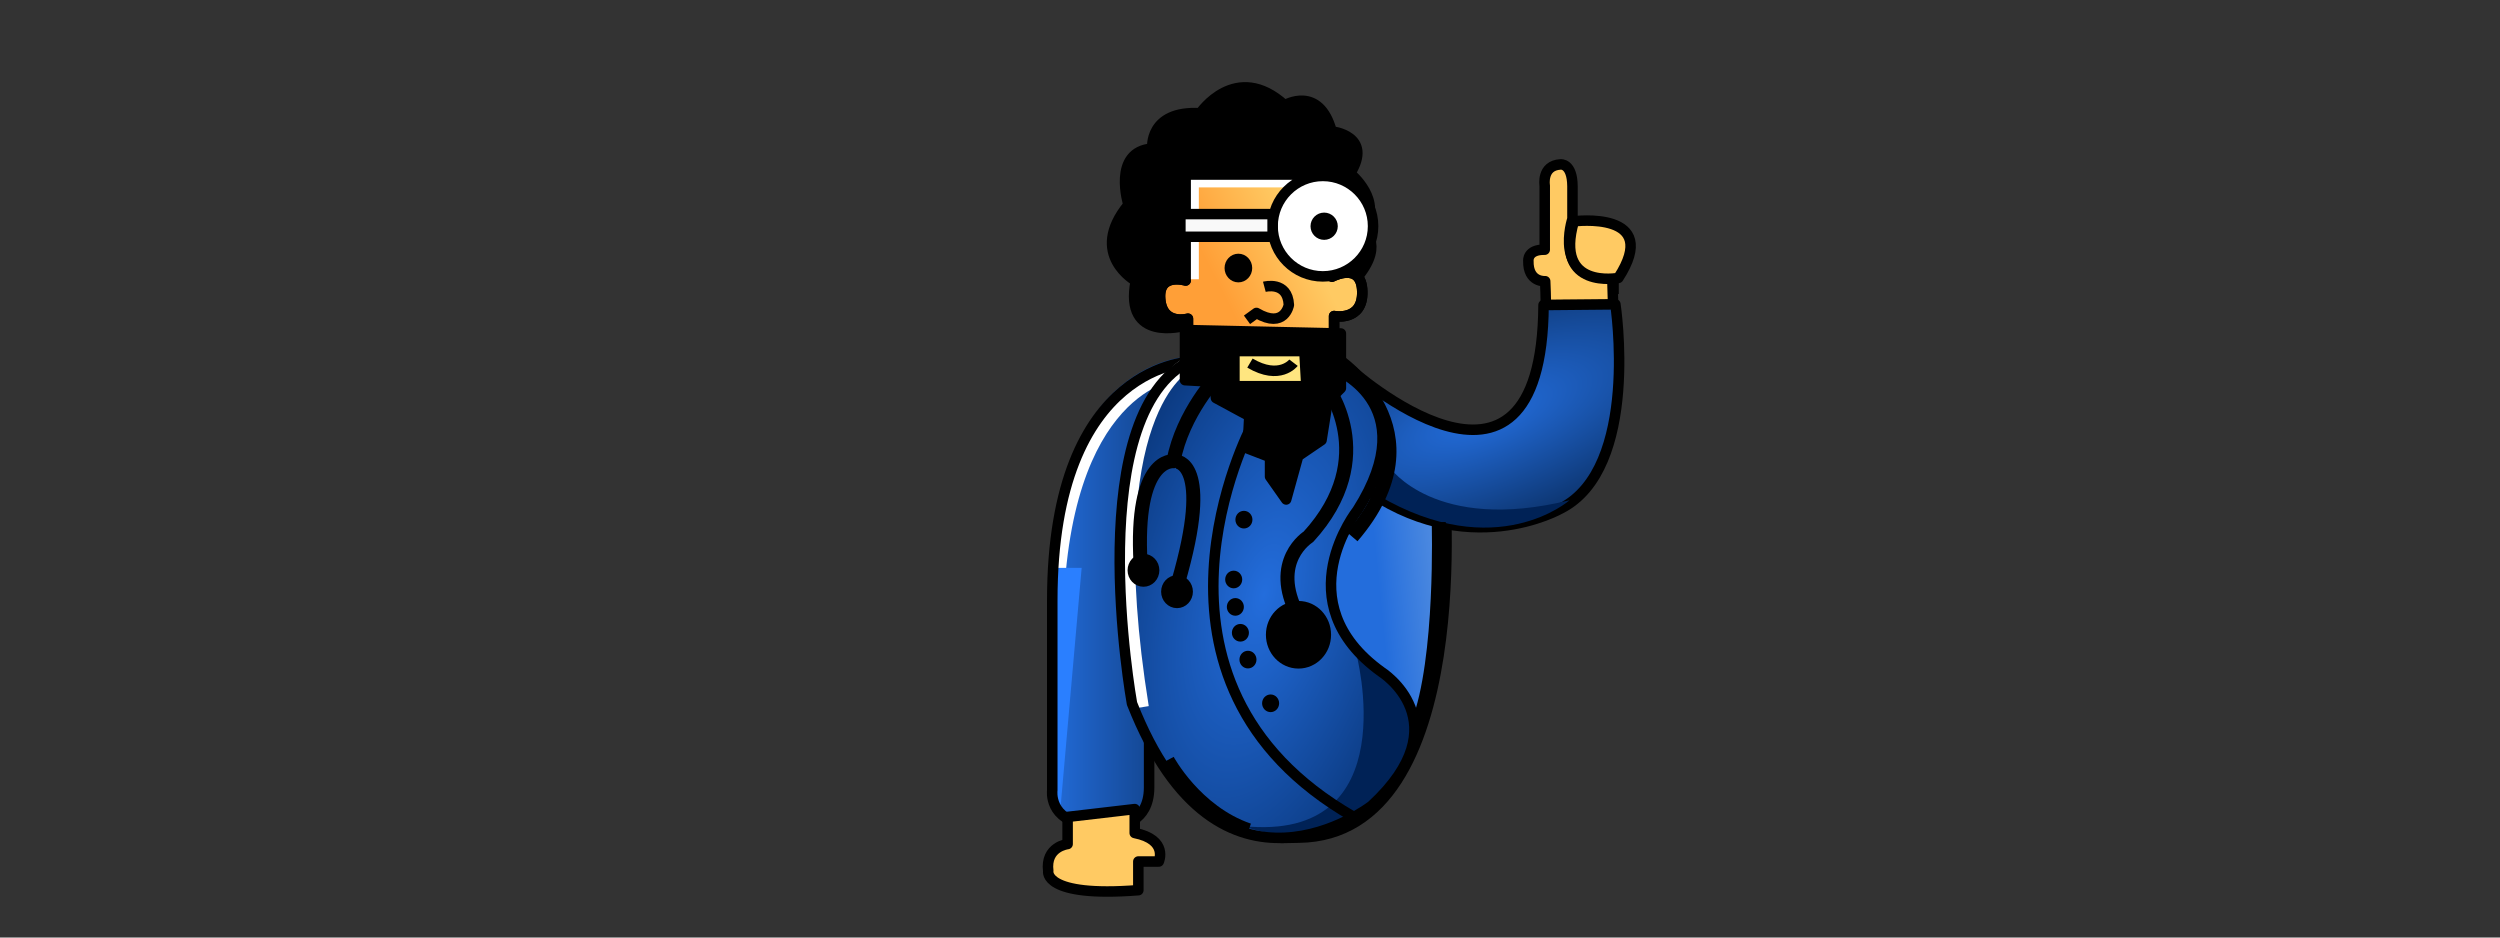 <?xml version="1.0" encoding="UTF-8" standalone="no"?>
<!-- Created with Inkscape (http://www.inkscape.org/) -->

<svg
   width="800"
   height="300"
   viewBox="0 0 211.667 79.375"
   version="1.1"
   id="svg1"
   inkscape:version="1.3.2 (091e20ef0f, 2023-11-25)"
   sodipodi:docname="drawing1.svg"
   xml:space="preserve"
   xmlns:inkscape="http://www.inkscape.org/namespaces/inkscape"
   xmlns:sodipodi="http://sodipodi.sourceforge.net/DTD/sodipodi-0.dtd"
   xmlns:xlink="http://www.w3.org/1999/xlink"
   xmlns="http://www.w3.org/2000/svg"
   xmlns:svg="http://www.w3.org/2000/svg"><rect x="0" y="0" width="211.667" height="79.375" fill="#333333" stroke="none"/><sodipodi:namedview
     id="namedview1"
     pagecolor="#ffffff"
     bordercolor="#000000"
     borderopacity="0.25"
     inkscape:showpageshadow="2"
     inkscape:pageopacity="0.0"
     inkscape:pagecheckerboard="0"
     inkscape:deskcolor="#d1d1d1"
     inkscape:document-units="mm"
     inkscape:zoom="0.90509668"
     inkscape:cx="472.87766"
     inkscape:cy="169.59514"
     inkscape:window-width="1920"
     inkscape:window-height="1003"
     inkscape:window-x="0"
     inkscape:window-y="0"
     inkscape:window-maximized="1"
     inkscape:current-layer="layer1"
     showguides="false" /><defs
     id="defs1"><linearGradient
       id="linearGradient58"
       inkscape:collect="always"><stop
         style="stop-color:#236ddc;stop-opacity:1;"
         offset="0"
         id="stop59" /><stop
         style="stop-color:#5690e1;stop-opacity:1;"
         offset="1"
         id="stop60" /></linearGradient><linearGradient
       id="linearGradient57"
       inkscape:collect="always"><stop
         style="stop-color:#236ddc;stop-opacity:1;"
         offset="0"
         id="stop57" /><stop
         style="stop-color:#002256;stop-opacity:1;"
         offset="1"
         id="stop58" /></linearGradient><linearGradient
       id="linearGradient54"
       inkscape:collect="always"><stop
         style="stop-color:#236ddc;stop-opacity:1;"
         offset="0"
         id="stop55" /><stop
         style="stop-color:#0d3672;stop-opacity:1;"
         offset="1"
         id="stop56" /></linearGradient><linearGradient
       id="linearGradient53"
       inkscape:collect="always"><stop
         style="stop-color:#236ddc;stop-opacity:1;"
         offset="0"
         id="stop53" /><stop
         style="stop-color:#0d3672;stop-opacity:1;"
         offset="1"
         id="stop54" /></linearGradient><linearGradient
       id="linearGradient51"
       inkscape:collect="always"><stop
         style="stop-color:#ffca63;stop-opacity:1;"
         offset="0"
         id="stop51" /><stop
         style="stop-color:#ff9f37;stop-opacity:1;"
         offset="1"
         id="stop52" /></linearGradient><linearGradient
       inkscape:collect="always"
       xlink:href="#linearGradient51"
       id="linearGradient52"
       x1="424.688"
       y1="71.361"
       x2="397.03"
       y2="85.358"
       gradientUnits="userSpaceOnUse"
       gradientTransform="matrix(0.264,0,0,0.264,-2.347,0.207)" /><radialGradient
       inkscape:collect="always"
       xlink:href="#linearGradient53"
       id="radialGradient54"
       cx="485.042"
       cy="132.569"
       fx="485.042"
       fy="132.569"
       r="44.975"
       gradientTransform="matrix(0.519,-0.204,0.076,0.194,-136.213,108.516)"
       gradientUnits="userSpaceOnUse" /><linearGradient
       inkscape:collect="always"
       xlink:href="#linearGradient54"
       id="linearGradient56"
       x1="343.067"
       y1="187.922"
       x2="391.804"
       y2="187.922"
       gradientUnits="userSpaceOnUse"
       gradientTransform="matrix(0.264,0,0,0.264,-2.068,0.207)" /><radialGradient
       inkscape:collect="always"
       xlink:href="#linearGradient57"
       id="radialGradient58"
       cx="414.682"
       cy="189.634"
       fx="414.682"
       fy="189.634"
       r="48.943"
       gradientTransform="matrix(0.228,-0.86,0.41,0.109,-65.269,386.271)"
       gradientUnits="userSpaceOnUse" /><linearGradient
       inkscape:collect="always"
       xlink:href="#linearGradient58"
       id="linearGradient60"
       x1="453.292"
       y1="209.399"
       x2="476.428"
       y2="207.093"
       gradientUnits="userSpaceOnUse"
       gradientTransform="matrix(0.264,0,0,0.264,-2.347,0.207)" /></defs><g
     inkscape:label="Layer 1"
     inkscape:groupmode="layer"
     id="layer1"><path
       style="opacity:1;fill:#ffca63;fill-opacity:1;stroke:#000000;stroke-width:0.89;stroke-linejoin:round;stroke-dasharray:none"
       d="m 130.86,24.713 -0.035,-0.903 c 0,0 -1.465,0.126 -1.423,-1.725 0,0 -0.106,-0.969 1.385,-0.945 v -5.429 c 0,0 -0.288,-1.694 1.329,-1.79 0,0 1.003,-0.148 1.02,1.848 v 2.756 c 0,0 -1.75,5.264 3.371,4.933 l 0.07,2.364 -5.692,0.011 z"
       id="path38"
       sodipodi:nodetypes="cccccccccccc" /><path
       style="opacity:1;fill:url(#linearGradient60);stroke:#000000;stroke-width:0.89;stroke-linejoin:round;stroke-dasharray:none"
       d="m 122.263,40.302 c 0,0 2.84,30.42 -12.284,30.617 l -1.469,0.028 3.114,-31.438 10.027,-0.363 z"
       id="path29"
       sodipodi:nodetypes="cccccc" /><path
       style="opacity:1;fill:url(#radialGradient54);fill-opacity:1;stroke:#000000;stroke-width:0.89;stroke-linejoin:round;stroke-dasharray:none"
       d="m 114.237,31.186 c 0,0 16.329,14.717 16.45,-5.362 l 6.081,-0.058 c 0,0 2.129,13.88 -4.627,17.293 0,0 -8.003,4.613 -16.905,-1.925 z"
       id="path28"
       sodipodi:nodetypes="cccccc" /><path
       style="opacity:1;fill:#000000;stroke:#000000;stroke-width:0.89;stroke-linejoin:round;stroke-dasharray:none"
       d="m 100.247,27.592 c 0,0 -5.13,1.446 -4.085,-3.805 0,0 -4.074,-2.245 -0.619,-6.447 0,0 -1.422,-4.522 2.017,-4.764 0,0 -0.337,-3.243 4.062,-2.987 0,0 3.013,-4.446 7.146,-0.676 0,0 2.908,-1.746 3.98,2.209 0,0 3.562,0.351 1.565,3.566 0,0 2.941,2.381 1.01,4.72 0,0 1.932,1.135 -0.289,3.923"
       id="path26" /><path
       style="opacity:1;fill:url(#linearGradient52);fill-opacity:1;stroke:#000000;stroke-width:0.89;stroke-linejoin:round;stroke-dasharray:none"
       d="m 112.76,14.777 h -12.375 v 8.973 c 0,0 -2.344,-0.703 -2.157,1.571 0.187,2.273 2.352,1.662 2.352,1.662 v 3.127 h 12.372 v -3.35 c 0,0 2.457,0.477 2.387,-2.09 -0.07,-2.566 -2.56,-1.245 -2.56,-1.245 z"
       id="path1" /><path
       style="opacity:1;fill:none;fill-opacity:1;stroke:#ffffff;stroke-width:1.188;stroke-linejoin:round;stroke-dasharray:none;stroke-opacity:1"
       d="m 100.908,23.647 v -8.374 h 8.5"
       id="path62" /><path
       style="fill:none;fill-opacity:1;stroke:#000000;stroke-width:0.89;stroke-linejoin:round;stroke-dasharray:none"
       d="m 112.76,14.777 h -12.375 v 8.973 c 0,0 -2.344,-0.703 -2.157,1.571 0.187,2.273 2.352,1.662 2.352,1.662 V 30.11 h 12.372 v -3.35 c 0,0 2.457,0.477 2.387,-2.09 -0.07,-2.566 -2.56,-1.245 -2.56,-1.245 z"
       id="path1-8" /><ellipse
       style="fill:#000000;stroke:#000000;stroke-width:0.89;stroke-linejoin:round"
       id="path15-6"
       cx="104.85"
       cy="22.694"
       rx="0.725"
       ry="0.769" /><circle
       style="fill:#ffffff;stroke:#000000;stroke-width:0.89;stroke-linejoin:round"
       id="path16-9"
       cx="112.001"
       cy="19.148"
       r="4.253" /><circle
       style="fill:#000000;stroke:#000000;stroke-width:0.89;stroke-linejoin:round"
       id="path17-3"
       cx="112.111"
       cy="19.154"
       r="0.709" /><rect
       style="fill:#f9f9f9;stroke:#000000;stroke-width:0.89;stroke-linejoin:round;stroke-dasharray:none"
       id="rect17-6"
       width="7.811"
       height="1.919"
       x="99.938"
       y="18.127"
       ry="0.298" /><path
       style="opacity:1;fill:url(#linearGradient56);fill-opacity:1;stroke:none;stroke-width:0.89;stroke-linejoin:round;stroke-dasharray:none"
       d="m 100.89,30.166 c 0,0 -11.963,-0.062 -11.963,20.226 v 16.071 c 0,0 -0.362,2.574 3.049,2.912 1.455,0.144 2.671,0 2.671,0 0,0 2.458,-0.141 2.479,-3.111 V 40.997 c 0,0 -0.516,-8.245 3.763,-10.832 z"
       id="path4"
       sodipodi:nodetypes="cscscccc" /><path
       style="opacity:1;fill:none;fill-opacity:1;stroke:#ffffff;stroke-width:1.188;stroke-linejoin:round;stroke-dasharray:none;stroke-opacity:1"
       d="m 99.534,31.584 c 0,0 -9.86,0.915 -10.116,21.205"
       id="path60" /><path
       style="opacity:1;fill:#2a7fff;fill-opacity:1;stroke:none;stroke-width:1.188;stroke-linejoin:round;stroke-dasharray:none;stroke-opacity:1"
       d="m 88.754,48.078 h 2.826 l -1.807,20.493 -0.702,-1.668 z"
       id="path66" /><path
       style="fill:none;fill-opacity:1;stroke:#000000;stroke-width:0.89;stroke-linejoin:round;stroke-dasharray:none"
       d="m 101.054,30.611 c 0,0 -11.962,-0.062 -11.962,20.226 V 66.907 c 0,0 -0.362,2.574 3.049,2.912 1.455,0.144 2.671,0 2.671,0 0,0 2.458,-0.141 2.479,-3.111 V 41.442 c 0,0 -0.516,-8.245 3.763,-10.832 z"
       id="path4-4"
       sodipodi:nodetypes="cscscccc" /><path
       style="opacity:1;fill:url(#radialGradient58);fill-opacity:1;stroke:none;stroke-width:0.89;stroke-linejoin:round;stroke-dasharray:none"
       d="m 101.182,29.924 11.42,0.863 c 0,0 7.97,2.91 2.14,12.063 0,0 -6.186,7.756 2.031,13.678 0,0 6.815,4.266 -0.81,11.326 0,0 -12.938,10.137 -20.305,-8.652 0,0 -4.583,-25.388 5.524,-29.277 z"
       id="path27"
       sodipodi:nodetypes="ccccccc" /><path
       style="opacity:1;fill:#002256;fill-opacity:1;stroke:none;stroke-width:1.188;stroke-linejoin:round;stroke-dasharray:none;stroke-opacity:1"
       d="m 114.808,55.237 c 0,0 4.369,16.136 -9.565,14.705 0,0 9.677,3.933 14.135,-6.026 0,0 2.47,-4.773 -4.57,-8.679 z"
       id="path67" /><path
       style="opacity:1;fill:none;fill-opacity:1;stroke:#ffffff;stroke-width:1.188;stroke-linejoin:round;stroke-dasharray:none;stroke-opacity:1"
       d="m 100.356,30.955 c 0,0 -7.717,3.832 -3.682,28.924"
       id="path61" /><path
       style="opacity:1;fill:none;stroke:#000000;stroke-width:0.89;stroke-linejoin:round;stroke-dasharray:none"
       d="m 136.612,23.607 v 1.293"
       id="path44" /><path
       style="opacity:1;fill:none;stroke:#000000;stroke-width:0.89;stroke-linejoin:round;stroke-dasharray:none"
       d="m 107.049,24.282 c 0,0 1.972,-0.529 2.074,1.537 0,0 -0.359,2.076 -2.743,0.678 l -0.8,0.581"
       id="path46" /><path
       style="opacity:1;fill:#ffca63;fill-opacity:1;stroke:#000000;stroke-width:0.89;stroke-linejoin:round;stroke-dasharray:none"
       d="m 90.391,69.166 v 2.296 c 0,0 -1.905,0.215 -1.639,2.292 0,0 -0.462,2.248 7.627,1.615 v -2.427 h 1.732 c 0,0 0.828,-1.845 -2.037,-2.415 v -2.024 z"
       id="path47" /><path
       style="fill:none;fill-opacity:1;stroke:#000000;stroke-width:0.89;stroke-linejoin:round;stroke-dasharray:none"
       d="m 101.365,30.281 11.42,0.863 c 0,0 7.97,2.91 2.14,12.063 0,0 -6.186,7.756 2.031,13.678 0,0 6.815,4.266 -0.81,11.326 0,0 -12.938,10.137 -20.305,-8.652 0,0 -4.583,-25.388 5.524,-29.277 z"
       id="path27-4"
       sodipodi:nodetypes="ccccccc" /><path
       style="opacity:1;fill:#000000;stroke:#000000;stroke-width:0.89;stroke-linejoin:round;stroke-dasharray:none"
       d="m 100.329,27.941 v 4.248 l 2.483,0.14 0.14,1.374 2.821,1.526 -0.14,2.744 1.898,0.732 v 1.646 l 1.365,1.938 1.018,-3.677 1.976,-1.345 0.52,-3.274 1.118,-1.129 v -4.628 z"
       id="path5" /><path
       style="fill:#ffe680;stroke:#000000;stroke-width:0.89;stroke-linejoin:round"
       d="m 110.438,29.723 h -5.925 v 2.974 h 6.092 z"
       id="path11-9" /><path
       style="fill:#ffe680;stroke:#000000;stroke-width:0.89;stroke-linejoin:round;stroke-dasharray:none"
       d="m 109.517,30.709 c 0,0 -1.158,1.526 -3.688,0.032"
       id="path19-2" /><path
       style="opacity:1;fill:#ffca63;fill-opacity:1;stroke:#000000;stroke-width:0.89;stroke-linejoin:round;stroke-dasharray:none"
       d="m 133.254,18.739 c 0,0 7.495,-0.962 3.766,4.794 0,0 -5.456,1.036 -3.766,-4.794 z"
       id="path48" /><ellipse
       style="fill:#000000;stroke:#000000;stroke-width:0.548;stroke-linejoin:round"
       id="path15-6-2"
       cx="105.318"
       cy="43.998"
       rx="0.447"
       ry="0.474" /><ellipse
       style="fill:#000000;stroke:#000000;stroke-width:0.548;stroke-linejoin:round"
       id="path15-6-2-3"
       cx="104.453"
       cy="49.064"
       rx="0.447"
       ry="0.474" /><ellipse
       style="fill:#000000;stroke:#000000;stroke-width:1.024;stroke-linejoin:round"
       id="path15-6-2-3-2"
       cx="96.814"
       cy="48.284"
       rx="0.834"
       ry="0.884" /><ellipse
       style="fill:#000000;stroke:#000000;stroke-width:1.024;stroke-linejoin:round"
       id="path15-6-2-3-2-5"
       cx="99.654"
       cy="50.094"
       rx="0.834"
       ry="0.884" /><ellipse
       style="fill:#000000;stroke:#000000;stroke-width:2.099;stroke-linejoin:round"
       id="path15-6-2-3-2-5-6"
       cx="109.939"
       cy="53.744"
       rx="1.709"
       ry="1.813" /><ellipse
       style="fill:#000000;stroke:#000000;stroke-width:0.548;stroke-linejoin:round"
       id="path15-6-2-3-9"
       cx="104.593"
       cy="51.384"
       rx="0.447"
       ry="0.474" /><ellipse
       style="fill:#000000;stroke:#000000;stroke-width:0.548;stroke-linejoin:round"
       id="path15-6-2-3-9-4"
       cx="105.021"
       cy="53.575"
       rx="0.447"
       ry="0.474" /><ellipse
       style="fill:#000000;stroke:#000000;stroke-width:0.548;stroke-linejoin:round"
       id="path15-6-2-3-9-4-5"
       cx="105.661"
       cy="55.846"
       rx="0.447"
       ry="0.474" /><ellipse
       style="fill:#000000;stroke:#000000;stroke-width:0.548;stroke-linejoin:round"
       id="path15-6-2-3-9-4-5-1"
       cx="107.579"
       cy="59.546"
       rx="0.447"
       ry="0.474" /><path
       style="opacity:1;fill:none;fill-opacity:1;stroke:#000000;stroke-width:1.188;stroke-linejoin:round;stroke-dasharray:none"
       d="m 103.124,31.817 c 0,0 -3.005,3.124 -3.77,7.236 0,0 -3.315,-0.413 -2.783,8.704"
       id="path49" /><path
       style="opacity:1;fill:none;fill-opacity:1;stroke:#000000;stroke-width:1.188;stroke-linejoin:round;stroke-dasharray:none"
       d="m 99.535,39.074 c 0,0 3.242,-0.141 0.198,10.284"
       id="path50" /><path
       style="opacity:1;fill:none;fill-opacity:1;stroke:#000000;stroke-width:1.188;stroke-linejoin:round;stroke-dasharray:none"
       d="m 112.243,32.579 c 0,0 4.751,6.085 -1.468,12.874 0,0 -3.302,2.042 -0.887,6.622"
       id="path51" /><path
       style="opacity:1;fill:#002256;fill-opacity:1;stroke:none;stroke-width:1.188;stroke-linejoin:round;stroke-dasharray:none;stroke-opacity:1"
       d="m 117.671,39.583 c 0,0 3.835,5.577 15.221,2.77 0,0 -6.202,5.476 -16.192,-0.404"
       id="path68" /><path
       style="opacity:1;fill:none;fill-opacity:1;stroke:#000000;stroke-width:1.188;stroke-linejoin:round;stroke-dasharray:none;stroke-opacity:1"
       d="m 113.15,30.448 c 0,0 9.147,5.922 1.334,14.992"
       id="path63"
       sodipodi:nodetypes="cc" /><path
       style="opacity:1;fill:none;fill-opacity:1;stroke:#000000;stroke-width:1.188;stroke-linejoin:round;stroke-dasharray:none;stroke-opacity:1"
       d="m 121.812,44.214 c 0,0 0.361,11.624 -1.746,17.066"
       id="path64"
       sodipodi:nodetypes="cc" /><path
       style="opacity:1;fill:none;fill-opacity:1;stroke:#000000;stroke-width:1.188;stroke-linejoin:round;stroke-dasharray:none;stroke-opacity:1"
       d="m 98.848,64.36 c 0,0 2.353,4.395 6.871,5.937"
       id="path65" /><path
       style="opacity:1;fill:none;stroke:#000000;stroke-width:0.89;stroke-linejoin:round;stroke-dasharray:none"
       d="m 105.936,36.117 c 0,0 -11.362,21.583 8.667,33.044"
       id="path45"
       sodipodi:nodetypes="cc" /></g></svg>
